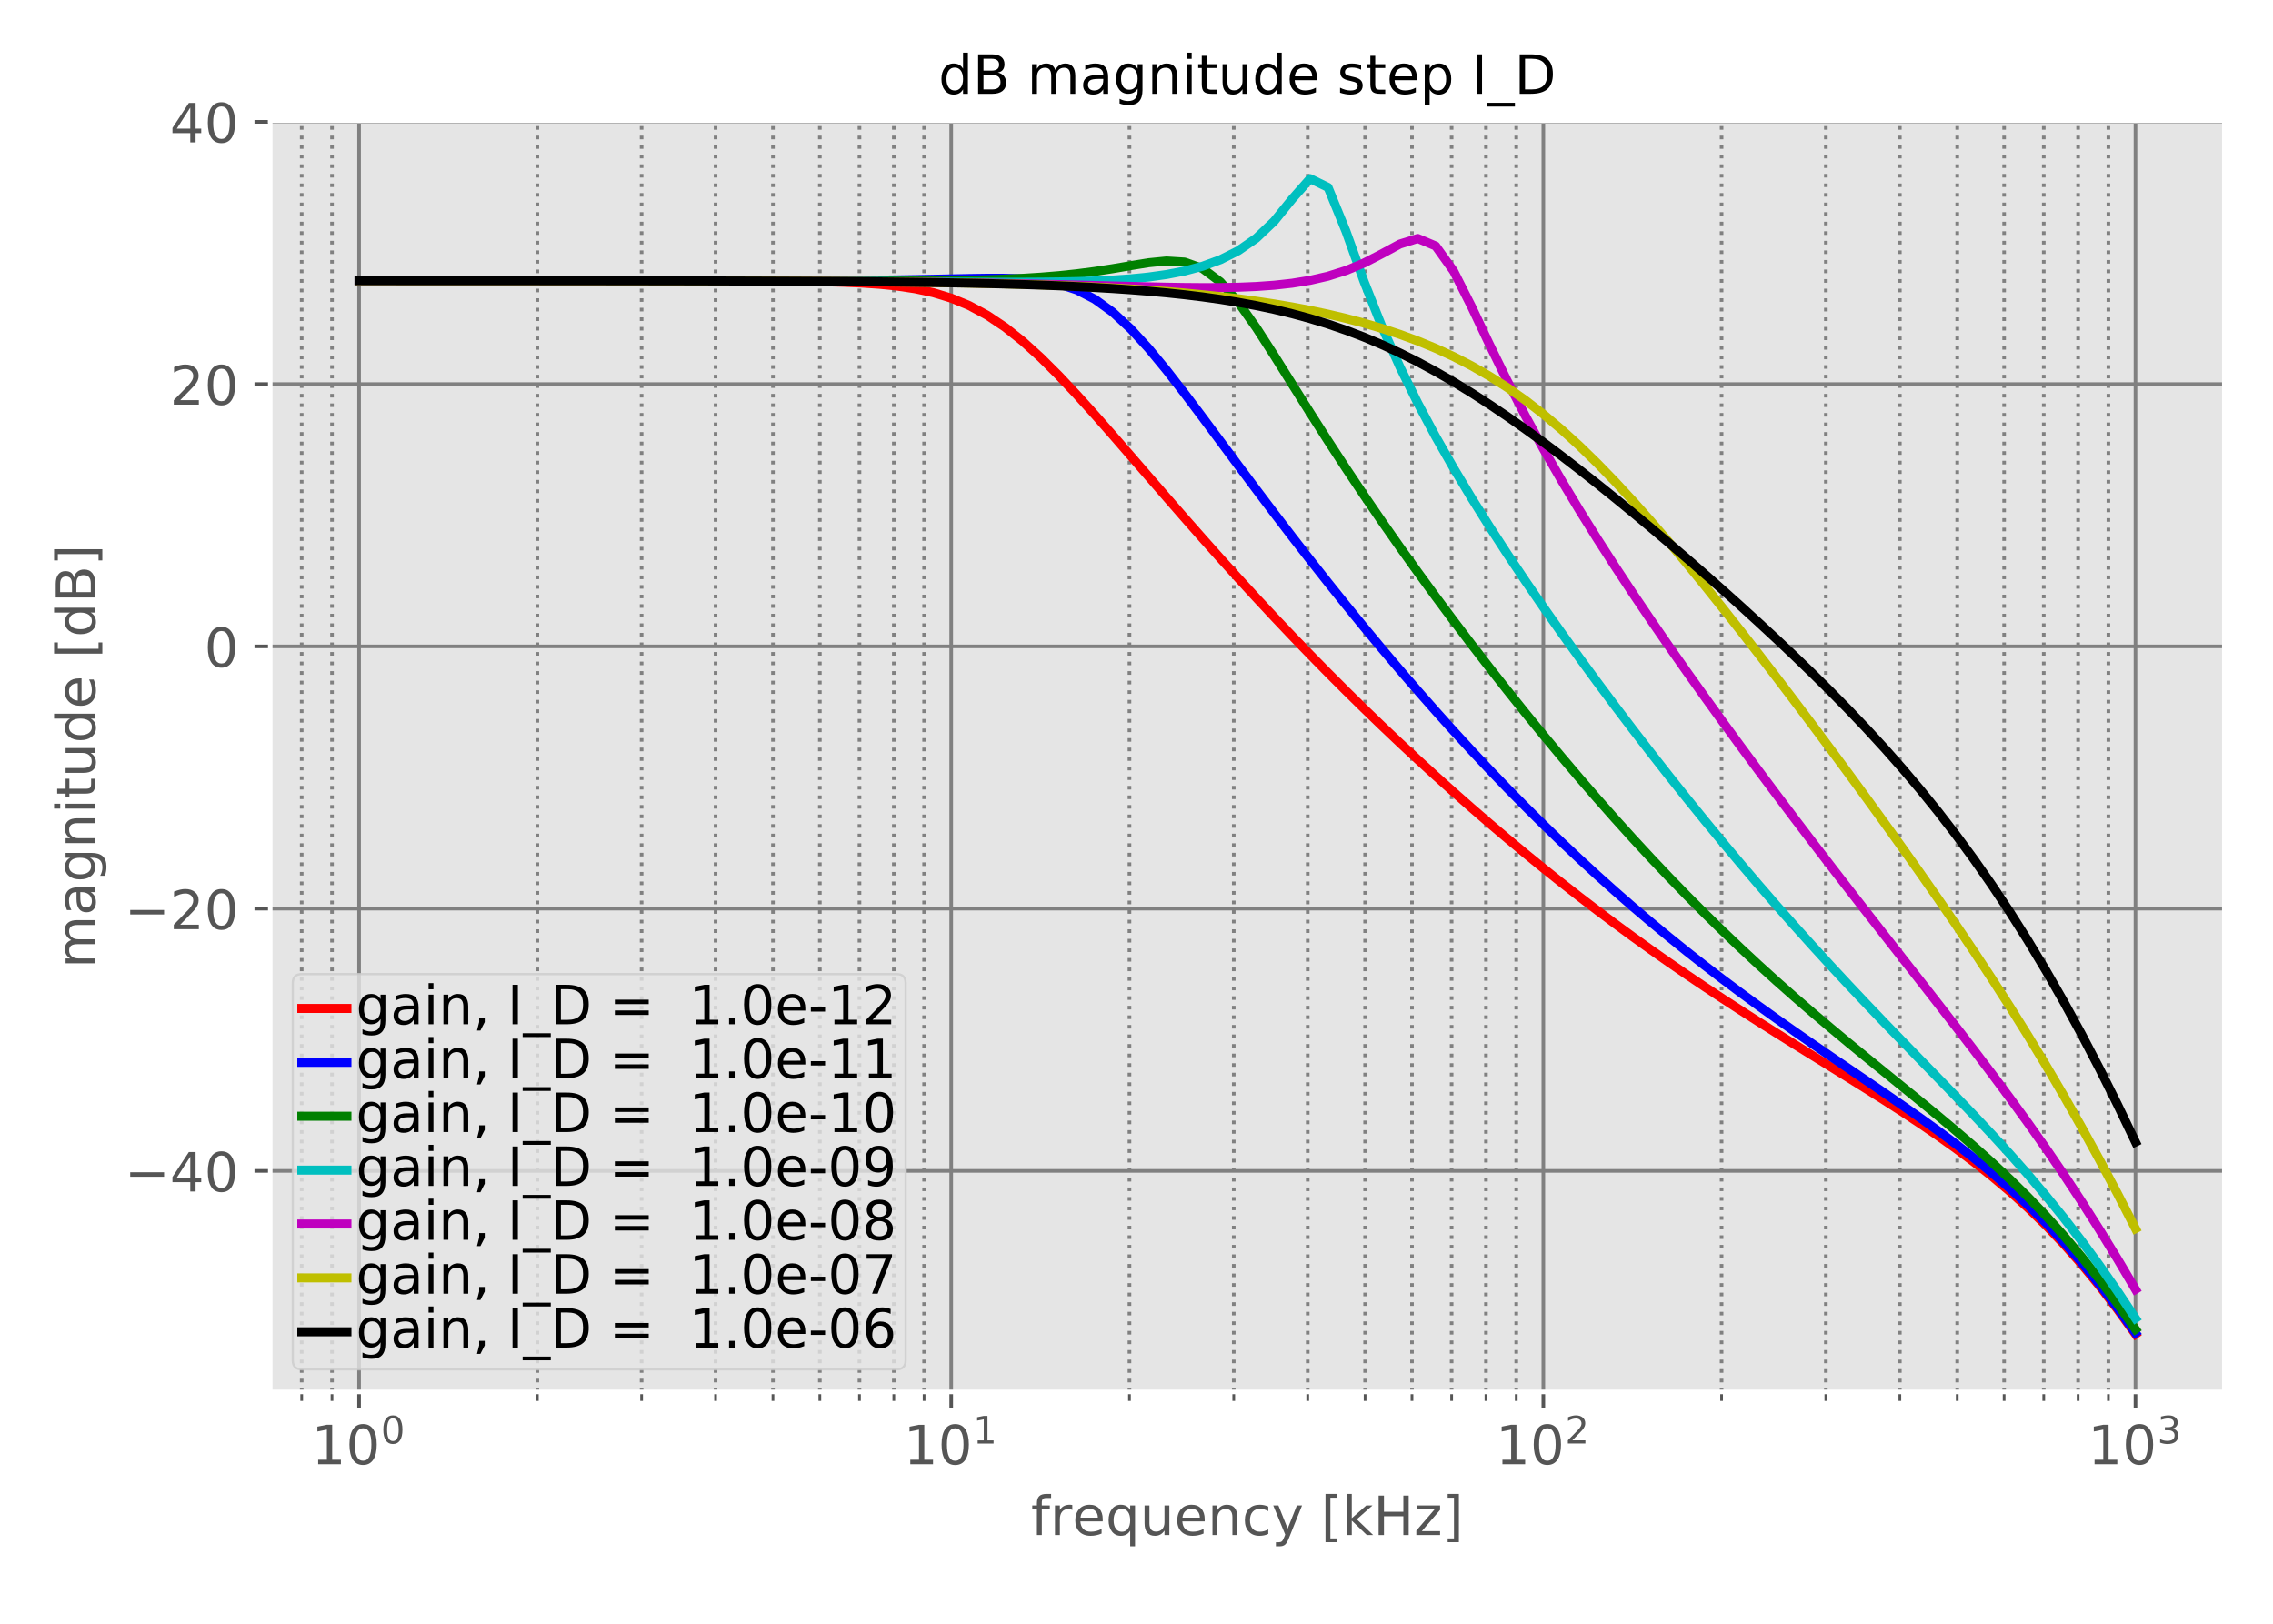 <?xml version="1.0" encoding="utf-8" standalone="no"?>
<!DOCTYPE svg PUBLIC "-//W3C//DTD SVG 1.1//EN"
  "http://www.w3.org/Graphics/SVG/1.1/DTD/svg11.dtd">
<!-- Created with matplotlib (https://matplotlib.org/) -->
<svg height="360pt" version="1.1" viewBox="0 0 504 360" width="504pt" xmlns="http://www.w3.org/2000/svg" xmlns:xlink="http://www.w3.org/1999/xlink">
 <defs>
  <style type="text/css">
*{stroke-linecap:butt;stroke-linejoin:round;}
  </style>
 </defs>
 <g id="figure_1">
  <g id="patch_1">
   <path d="M 0 360 
L 504 360 
L 504 0 
L 0 0 
z
" style="fill:#ffffff;"/>
  </g>
  <g id="axes_1">
   <g id="patch_2">
    <path d="M 59.925 308.6 
L 493.2 308.6 
L 493.2 26.8 
L 59.925 26.8 
z
" style="fill:#e5e5e5;"/>
   </g>
   <g id="matplotlib.axis_1">
    <g id="xtick_1">
     <g id="line2d_1">
      <path clip-path="url(#p387bbfd39e)" d="M 79.619 308.6 
L 79.619 26.8 
" style="fill:none;stroke:#808080;stroke-linecap:square;stroke-width:0.8;"/>
     </g>
     <g id="line2d_2">
      <defs>
       <path d="M 0 0 
L 0 3.5 
" id="ma2748d90e3" style="stroke:#555555;stroke-width:0.8;"/>
      </defs>
      <g>
       <use style="fill:#555555;stroke:#555555;stroke-width:0.8;" x="79.619" xlink:href="#ma2748d90e3" y="308.6"/>
      </g>
     </g>
     <g id="text_1">
      <!-- $\mathdefault{10^{0}}$ -->
      <defs>
       <path d="M 12.406 8.297 
L 28.516 8.297 
L 28.516 63.922 
L 10.984 60.406 
L 10.984 69.391 
L 28.422 72.906 
L 38.281 72.906 
L 38.281 8.297 
L 54.391 8.297 
L 54.391 0 
L 12.406 0 
z
" id="DejaVuSans-49"/>
       <path d="M 31.781 66.406 
Q 24.172 66.406 20.328 58.906 
Q 16.5 51.422 16.5 36.375 
Q 16.5 21.391 20.328 13.891 
Q 24.172 6.391 31.781 6.391 
Q 39.453 6.391 43.281 13.891 
Q 47.125 21.391 47.125 36.375 
Q 47.125 51.422 43.281 58.906 
Q 39.453 66.406 31.781 66.406 
z
M 31.781 74.219 
Q 44.047 74.219 50.516 64.516 
Q 56.984 54.828 56.984 36.375 
Q 56.984 17.969 50.516 8.266 
Q 44.047 -1.422 31.781 -1.422 
Q 19.531 -1.422 13.062 8.266 
Q 6.594 17.969 6.594 36.375 
Q 6.594 54.828 13.062 64.516 
Q 19.531 74.219 31.781 74.219 
z
" id="DejaVuSans-48"/>
      </defs>
      <g style="fill:#555555;" transform="translate(69.059 324.718)scale(0.12 -0.12)">
       <use transform="translate(0 0.766)" xlink:href="#DejaVuSans-49"/>
       <use transform="translate(63.623 0.766)" xlink:href="#DejaVuSans-48"/>
       <use transform="translate(128.203 39.047)scale(0.7)" xlink:href="#DejaVuSans-48"/>
      </g>
     </g>
    </g>
    <g id="xtick_2">
     <g id="line2d_3">
      <path clip-path="url(#p387bbfd39e)" d="M 210.915 308.6 
L 210.915 26.8 
" style="fill:none;stroke:#808080;stroke-linecap:square;stroke-width:0.8;"/>
     </g>
     <g id="line2d_4">
      <g>
       <use style="fill:#555555;stroke:#555555;stroke-width:0.8;" x="210.915" xlink:href="#ma2748d90e3" y="308.6"/>
      </g>
     </g>
     <g id="text_2">
      <!-- $\mathdefault{10^{1}}$ -->
      <g style="fill:#555555;" transform="translate(200.355 324.718)scale(0.12 -0.12)">
       <use transform="translate(0 0.684)" xlink:href="#DejaVuSans-49"/>
       <use transform="translate(63.623 0.684)" xlink:href="#DejaVuSans-48"/>
       <use transform="translate(128.203 38.966)scale(0.7)" xlink:href="#DejaVuSans-49"/>
      </g>
     </g>
    </g>
    <g id="xtick_3">
     <g id="line2d_5">
      <path clip-path="url(#p387bbfd39e)" d="M 342.21 308.6 
L 342.21 26.8 
" style="fill:none;stroke:#808080;stroke-linecap:square;stroke-width:0.8;"/>
     </g>
     <g id="line2d_6">
      <g>
       <use style="fill:#555555;stroke:#555555;stroke-width:0.8;" x="342.21" xlink:href="#ma2748d90e3" y="308.6"/>
      </g>
     </g>
     <g id="text_3">
      <!-- $\mathdefault{10^{2}}$ -->
      <defs>
       <path d="M 19.188 8.297 
L 53.609 8.297 
L 53.609 0 
L 7.328 0 
L 7.328 8.297 
Q 12.938 14.109 22.625 23.891 
Q 32.328 33.688 34.812 36.531 
Q 39.547 41.844 41.422 45.531 
Q 43.312 49.219 43.312 52.781 
Q 43.312 58.594 39.234 62.25 
Q 35.156 65.922 28.609 65.922 
Q 23.969 65.922 18.812 64.312 
Q 13.672 62.703 7.812 59.422 
L 7.812 69.391 
Q 13.766 71.781 18.938 73 
Q 24.125 74.219 28.422 74.219 
Q 39.75 74.219 46.484 68.547 
Q 53.219 62.891 53.219 53.422 
Q 53.219 48.922 51.531 44.891 
Q 49.859 40.875 45.406 35.406 
Q 44.188 33.984 37.641 27.219 
Q 31.109 20.453 19.188 8.297 
z
" id="DejaVuSans-50"/>
      </defs>
      <g style="fill:#555555;" transform="translate(331.65 324.718)scale(0.12 -0.12)">
       <use transform="translate(0 0.766)" xlink:href="#DejaVuSans-49"/>
       <use transform="translate(63.623 0.766)" xlink:href="#DejaVuSans-48"/>
       <use transform="translate(128.203 39.047)scale(0.7)" xlink:href="#DejaVuSans-50"/>
      </g>
     </g>
    </g>
    <g id="xtick_4">
     <g id="line2d_7">
      <path clip-path="url(#p387bbfd39e)" d="M 473.506 308.6 
L 473.506 26.8 
" style="fill:none;stroke:#808080;stroke-linecap:square;stroke-width:0.8;"/>
     </g>
     <g id="line2d_8">
      <g>
       <use style="fill:#555555;stroke:#555555;stroke-width:0.8;" x="473.506" xlink:href="#ma2748d90e3" y="308.6"/>
      </g>
     </g>
     <g id="text_4">
      <!-- $\mathdefault{10^{3}}$ -->
      <defs>
       <path d="M 40.578 39.312 
Q 47.656 37.797 51.625 33 
Q 55.609 28.219 55.609 21.188 
Q 55.609 10.406 48.188 4.484 
Q 40.766 -1.422 27.094 -1.422 
Q 22.516 -1.422 17.656 -0.516 
Q 12.797 0.391 7.625 2.203 
L 7.625 11.719 
Q 11.719 9.328 16.594 8.109 
Q 21.484 6.891 26.812 6.891 
Q 36.078 6.891 40.938 10.547 
Q 45.797 14.203 45.797 21.188 
Q 45.797 27.641 41.281 31.266 
Q 36.766 34.906 28.719 34.906 
L 20.219 34.906 
L 20.219 43.016 
L 29.109 43.016 
Q 36.375 43.016 40.234 45.922 
Q 44.094 48.828 44.094 54.297 
Q 44.094 59.906 40.109 62.906 
Q 36.141 65.922 28.719 65.922 
Q 24.656 65.922 20.016 65.031 
Q 15.375 64.156 9.812 62.312 
L 9.812 71.094 
Q 15.438 72.656 20.344 73.438 
Q 25.25 74.219 29.594 74.219 
Q 40.828 74.219 47.359 69.109 
Q 53.906 64.016 53.906 55.328 
Q 53.906 49.266 50.438 45.094 
Q 46.969 40.922 40.578 39.312 
z
" id="DejaVuSans-51"/>
      </defs>
      <g style="fill:#555555;" transform="translate(462.946 324.718)scale(0.12 -0.12)">
       <use transform="translate(0 0.766)" xlink:href="#DejaVuSans-49"/>
       <use transform="translate(63.623 0.766)" xlink:href="#DejaVuSans-48"/>
       <use transform="translate(128.203 39.047)scale(0.7)" xlink:href="#DejaVuSans-51"/>
      </g>
     </g>
    </g>
    <g id="xtick_5">
     <g id="line2d_9">
      <path clip-path="url(#p387bbfd39e)" d="M 66.895 308.6 
L 66.895 26.8 
" style="fill:none;stroke:#808080;stroke-dasharray:0.8,1.32;stroke-dashoffset:0;stroke-width:0.8;"/>
     </g>
     <g id="line2d_10">
      <defs>
       <path d="M 0 0 
L 0 2 
" id="mde97dcb5d6" style="stroke:#555555;stroke-width:0.6;"/>
      </defs>
      <g>
       <use style="fill:#555555;stroke:#555555;stroke-width:0.6;" x="66.895" xlink:href="#mde97dcb5d6" y="308.6"/>
      </g>
     </g>
    </g>
    <g id="xtick_6">
     <g id="line2d_11">
      <path clip-path="url(#p387bbfd39e)" d="M 73.612 308.6 
L 73.612 26.8 
" style="fill:none;stroke:#808080;stroke-dasharray:0.8,1.32;stroke-dashoffset:0;stroke-width:0.8;"/>
     </g>
     <g id="line2d_12">
      <g>
       <use style="fill:#555555;stroke:#555555;stroke-width:0.6;" x="73.612" xlink:href="#mde97dcb5d6" y="308.6"/>
      </g>
     </g>
    </g>
    <g id="xtick_7">
     <g id="line2d_13">
      <path clip-path="url(#p387bbfd39e)" d="M 119.143 308.6 
L 119.143 26.8 
" style="fill:none;stroke:#808080;stroke-dasharray:0.8,1.32;stroke-dashoffset:0;stroke-width:0.8;"/>
     </g>
     <g id="line2d_14">
      <g>
       <use style="fill:#555555;stroke:#555555;stroke-width:0.6;" x="119.143" xlink:href="#mde97dcb5d6" y="308.6"/>
      </g>
     </g>
    </g>
    <g id="xtick_8">
     <g id="line2d_15">
      <path clip-path="url(#p387bbfd39e)" d="M 142.263 308.6 
L 142.263 26.8 
" style="fill:none;stroke:#808080;stroke-dasharray:0.8,1.32;stroke-dashoffset:0;stroke-width:0.8;"/>
     </g>
     <g id="line2d_16">
      <g>
       <use style="fill:#555555;stroke:#555555;stroke-width:0.6;" x="142.263" xlink:href="#mde97dcb5d6" y="308.6"/>
      </g>
     </g>
    </g>
    <g id="xtick_9">
     <g id="line2d_17">
      <path clip-path="url(#p387bbfd39e)" d="M 158.667 308.6 
L 158.667 26.8 
" style="fill:none;stroke:#808080;stroke-dasharray:0.8,1.32;stroke-dashoffset:0;stroke-width:0.8;"/>
     </g>
     <g id="line2d_18">
      <g>
       <use style="fill:#555555;stroke:#555555;stroke-width:0.6;" x="158.667" xlink:href="#mde97dcb5d6" y="308.6"/>
      </g>
     </g>
    </g>
    <g id="xtick_10">
     <g id="line2d_19">
      <path clip-path="url(#p387bbfd39e)" d="M 171.391 308.6 
L 171.391 26.8 
" style="fill:none;stroke:#808080;stroke-dasharray:0.8,1.32;stroke-dashoffset:0;stroke-width:0.8;"/>
     </g>
     <g id="line2d_20">
      <g>
       <use style="fill:#555555;stroke:#555555;stroke-width:0.6;" x="171.391" xlink:href="#mde97dcb5d6" y="308.6"/>
      </g>
     </g>
    </g>
    <g id="xtick_11">
     <g id="line2d_21">
      <path clip-path="url(#p387bbfd39e)" d="M 181.787 308.6 
L 181.787 26.8 
" style="fill:none;stroke:#808080;stroke-dasharray:0.8,1.32;stroke-dashoffset:0;stroke-width:0.8;"/>
     </g>
     <g id="line2d_22">
      <g>
       <use style="fill:#555555;stroke:#555555;stroke-width:0.6;" x="181.787" xlink:href="#mde97dcb5d6" y="308.6"/>
      </g>
     </g>
    </g>
    <g id="xtick_12">
     <g id="line2d_23">
      <path clip-path="url(#p387bbfd39e)" d="M 190.577 308.6 
L 190.577 26.8 
" style="fill:none;stroke:#808080;stroke-dasharray:0.8,1.32;stroke-dashoffset:0;stroke-width:0.8;"/>
     </g>
     <g id="line2d_24">
      <g>
       <use style="fill:#555555;stroke:#555555;stroke-width:0.6;" x="190.577" xlink:href="#mde97dcb5d6" y="308.6"/>
      </g>
     </g>
    </g>
    <g id="xtick_13">
     <g id="line2d_25">
      <path clip-path="url(#p387bbfd39e)" d="M 198.191 308.6 
L 198.191 26.8 
" style="fill:none;stroke:#808080;stroke-dasharray:0.8,1.32;stroke-dashoffset:0;stroke-width:0.8;"/>
     </g>
     <g id="line2d_26">
      <g>
       <use style="fill:#555555;stroke:#555555;stroke-width:0.6;" x="198.191" xlink:href="#mde97dcb5d6" y="308.6"/>
      </g>
     </g>
    </g>
    <g id="xtick_14">
     <g id="line2d_27">
      <path clip-path="url(#p387bbfd39e)" d="M 204.907 308.6 
L 204.907 26.8 
" style="fill:none;stroke:#808080;stroke-dasharray:0.8,1.32;stroke-dashoffset:0;stroke-width:0.8;"/>
     </g>
     <g id="line2d_28">
      <g>
       <use style="fill:#555555;stroke:#555555;stroke-width:0.6;" x="204.907" xlink:href="#mde97dcb5d6" y="308.6"/>
      </g>
     </g>
    </g>
    <g id="xtick_15">
     <g id="line2d_29">
      <path clip-path="url(#p387bbfd39e)" d="M 250.439 308.6 
L 250.439 26.8 
" style="fill:none;stroke:#808080;stroke-dasharray:0.8,1.32;stroke-dashoffset:0;stroke-width:0.8;"/>
     </g>
     <g id="line2d_30">
      <g>
       <use style="fill:#555555;stroke:#555555;stroke-width:0.6;" x="250.439" xlink:href="#mde97dcb5d6" y="308.6"/>
      </g>
     </g>
    </g>
    <g id="xtick_16">
     <g id="line2d_31">
      <path clip-path="url(#p387bbfd39e)" d="M 273.559 308.6 
L 273.559 26.8 
" style="fill:none;stroke:#808080;stroke-dasharray:0.8,1.32;stroke-dashoffset:0;stroke-width:0.8;"/>
     </g>
     <g id="line2d_32">
      <g>
       <use style="fill:#555555;stroke:#555555;stroke-width:0.6;" x="273.559" xlink:href="#mde97dcb5d6" y="308.6"/>
      </g>
     </g>
    </g>
    <g id="xtick_17">
     <g id="line2d_33">
      <path clip-path="url(#p387bbfd39e)" d="M 289.963 308.6 
L 289.963 26.8 
" style="fill:none;stroke:#808080;stroke-dasharray:0.8,1.32;stroke-dashoffset:0;stroke-width:0.8;"/>
     </g>
     <g id="line2d_34">
      <g>
       <use style="fill:#555555;stroke:#555555;stroke-width:0.6;" x="289.963" xlink:href="#mde97dcb5d6" y="308.6"/>
      </g>
     </g>
    </g>
    <g id="xtick_18">
     <g id="line2d_35">
      <path clip-path="url(#p387bbfd39e)" d="M 302.686 308.6 
L 302.686 26.8 
" style="fill:none;stroke:#808080;stroke-dasharray:0.8,1.32;stroke-dashoffset:0;stroke-width:0.8;"/>
     </g>
     <g id="line2d_36">
      <g>
       <use style="fill:#555555;stroke:#555555;stroke-width:0.6;" x="302.686" xlink:href="#mde97dcb5d6" y="308.6"/>
      </g>
     </g>
    </g>
    <g id="xtick_19">
     <g id="line2d_37">
      <path clip-path="url(#p387bbfd39e)" d="M 313.082 308.6 
L 313.082 26.8 
" style="fill:none;stroke:#808080;stroke-dasharray:0.8,1.32;stroke-dashoffset:0;stroke-width:0.8;"/>
     </g>
     <g id="line2d_38">
      <g>
       <use style="fill:#555555;stroke:#555555;stroke-width:0.6;" x="313.082" xlink:href="#mde97dcb5d6" y="308.6"/>
      </g>
     </g>
    </g>
    <g id="xtick_20">
     <g id="line2d_39">
      <path clip-path="url(#p387bbfd39e)" d="M 321.872 308.6 
L 321.872 26.8 
" style="fill:none;stroke:#808080;stroke-dasharray:0.8,1.32;stroke-dashoffset:0;stroke-width:0.8;"/>
     </g>
     <g id="line2d_40">
      <g>
       <use style="fill:#555555;stroke:#555555;stroke-width:0.6;" x="321.872" xlink:href="#mde97dcb5d6" y="308.6"/>
      </g>
     </g>
    </g>
    <g id="xtick_21">
     <g id="line2d_41">
      <path clip-path="url(#p387bbfd39e)" d="M 329.486 308.6 
L 329.486 26.8 
" style="fill:none;stroke:#808080;stroke-dasharray:0.8,1.32;stroke-dashoffset:0;stroke-width:0.8;"/>
     </g>
     <g id="line2d_42">
      <g>
       <use style="fill:#555555;stroke:#555555;stroke-width:0.6;" x="329.486" xlink:href="#mde97dcb5d6" y="308.6"/>
      </g>
     </g>
    </g>
    <g id="xtick_22">
     <g id="line2d_43">
      <path clip-path="url(#p387bbfd39e)" d="M 336.202 308.6 
L 336.202 26.8 
" style="fill:none;stroke:#808080;stroke-dasharray:0.8,1.32;stroke-dashoffset:0;stroke-width:0.8;"/>
     </g>
     <g id="line2d_44">
      <g>
       <use style="fill:#555555;stroke:#555555;stroke-width:0.6;" x="336.202" xlink:href="#mde97dcb5d6" y="308.6"/>
      </g>
     </g>
    </g>
    <g id="xtick_23">
     <g id="line2d_45">
      <path clip-path="url(#p387bbfd39e)" d="M 381.734 308.6 
L 381.734 26.8 
" style="fill:none;stroke:#808080;stroke-dasharray:0.8,1.32;stroke-dashoffset:0;stroke-width:0.8;"/>
     </g>
     <g id="line2d_46">
      <g>
       <use style="fill:#555555;stroke:#555555;stroke-width:0.6;" x="381.734" xlink:href="#mde97dcb5d6" y="308.6"/>
      </g>
     </g>
    </g>
    <g id="xtick_24">
     <g id="line2d_47">
      <path clip-path="url(#p387bbfd39e)" d="M 404.854 308.6 
L 404.854 26.8 
" style="fill:none;stroke:#808080;stroke-dasharray:0.8,1.32;stroke-dashoffset:0;stroke-width:0.8;"/>
     </g>
     <g id="line2d_48">
      <g>
       <use style="fill:#555555;stroke:#555555;stroke-width:0.6;" x="404.854" xlink:href="#mde97dcb5d6" y="308.6"/>
      </g>
     </g>
    </g>
    <g id="xtick_25">
     <g id="line2d_49">
      <path clip-path="url(#p387bbfd39e)" d="M 421.258 308.6 
L 421.258 26.8 
" style="fill:none;stroke:#808080;stroke-dasharray:0.8,1.32;stroke-dashoffset:0;stroke-width:0.8;"/>
     </g>
     <g id="line2d_50">
      <g>
       <use style="fill:#555555;stroke:#555555;stroke-width:0.6;" x="421.258" xlink:href="#mde97dcb5d6" y="308.6"/>
      </g>
     </g>
    </g>
    <g id="xtick_26">
     <g id="line2d_51">
      <path clip-path="url(#p387bbfd39e)" d="M 433.982 308.6 
L 433.982 26.8 
" style="fill:none;stroke:#808080;stroke-dasharray:0.8,1.32;stroke-dashoffset:0;stroke-width:0.8;"/>
     </g>
     <g id="line2d_52">
      <g>
       <use style="fill:#555555;stroke:#555555;stroke-width:0.6;" x="433.982" xlink:href="#mde97dcb5d6" y="308.6"/>
      </g>
     </g>
    </g>
    <g id="xtick_27">
     <g id="line2d_53">
      <path clip-path="url(#p387bbfd39e)" d="M 444.378 308.6 
L 444.378 26.8 
" style="fill:none;stroke:#808080;stroke-dasharray:0.8,1.32;stroke-dashoffset:0;stroke-width:0.8;"/>
     </g>
     <g id="line2d_54">
      <g>
       <use style="fill:#555555;stroke:#555555;stroke-width:0.6;" x="444.378" xlink:href="#mde97dcb5d6" y="308.6"/>
      </g>
     </g>
    </g>
    <g id="xtick_28">
     <g id="line2d_55">
      <path clip-path="url(#p387bbfd39e)" d="M 453.168 308.6 
L 453.168 26.8 
" style="fill:none;stroke:#808080;stroke-dasharray:0.8,1.32;stroke-dashoffset:0;stroke-width:0.8;"/>
     </g>
     <g id="line2d_56">
      <g>
       <use style="fill:#555555;stroke:#555555;stroke-width:0.6;" x="453.168" xlink:href="#mde97dcb5d6" y="308.6"/>
      </g>
     </g>
    </g>
    <g id="xtick_29">
     <g id="line2d_57">
      <path clip-path="url(#p387bbfd39e)" d="M 460.782 308.6 
L 460.782 26.8 
" style="fill:none;stroke:#808080;stroke-dasharray:0.8,1.32;stroke-dashoffset:0;stroke-width:0.8;"/>
     </g>
     <g id="line2d_58">
      <g>
       <use style="fill:#555555;stroke:#555555;stroke-width:0.6;" x="460.782" xlink:href="#mde97dcb5d6" y="308.6"/>
      </g>
     </g>
    </g>
    <g id="xtick_30">
     <g id="line2d_59">
      <path clip-path="url(#p387bbfd39e)" d="M 467.498 308.6 
L 467.498 26.8 
" style="fill:none;stroke:#808080;stroke-dasharray:0.8,1.32;stroke-dashoffset:0;stroke-width:0.8;"/>
     </g>
     <g id="line2d_60">
      <g>
       <use style="fill:#555555;stroke:#555555;stroke-width:0.6;" x="467.498" xlink:href="#mde97dcb5d6" y="308.6"/>
      </g>
     </g>
    </g>
    <g id="text_5">
     <!-- frequency [kHz] -->
     <defs>
      <path d="M 37.109 75.984 
L 37.109 68.5 
L 28.516 68.5 
Q 23.688 68.5 21.797 66.547 
Q 19.922 64.594 19.922 59.516 
L 19.922 54.688 
L 34.719 54.688 
L 34.719 47.703 
L 19.922 47.703 
L 19.922 0 
L 10.891 0 
L 10.891 47.703 
L 2.297 47.703 
L 2.297 54.688 
L 10.891 54.688 
L 10.891 58.5 
Q 10.891 67.625 15.141 71.797 
Q 19.391 75.984 28.609 75.984 
z
" id="DejaVuSans-102"/>
      <path d="M 41.109 46.297 
Q 39.594 47.172 37.812 47.578 
Q 36.031 48 33.891 48 
Q 26.266 48 22.188 43.047 
Q 18.109 38.094 18.109 28.812 
L 18.109 0 
L 9.078 0 
L 9.078 54.688 
L 18.109 54.688 
L 18.109 46.188 
Q 20.953 51.172 25.484 53.578 
Q 30.031 56 36.531 56 
Q 37.453 56 38.578 55.875 
Q 39.703 55.766 41.062 55.516 
z
" id="DejaVuSans-114"/>
      <path d="M 56.203 29.594 
L 56.203 25.203 
L 14.891 25.203 
Q 15.484 15.922 20.484 11.062 
Q 25.484 6.203 34.422 6.203 
Q 39.594 6.203 44.453 7.469 
Q 49.312 8.734 54.109 11.281 
L 54.109 2.781 
Q 49.266 0.734 44.188 -0.344 
Q 39.109 -1.422 33.891 -1.422 
Q 20.797 -1.422 13.156 6.188 
Q 5.516 13.812 5.516 26.812 
Q 5.516 40.234 12.766 48.109 
Q 20.016 56 32.328 56 
Q 43.359 56 49.781 48.891 
Q 56.203 41.797 56.203 29.594 
z
M 47.219 32.234 
Q 47.125 39.594 43.094 43.984 
Q 39.062 48.391 32.422 48.391 
Q 24.906 48.391 20.391 44.141 
Q 15.875 39.891 15.188 32.172 
z
" id="DejaVuSans-101"/>
      <path d="M 14.797 27.297 
Q 14.797 17.391 18.875 11.75 
Q 22.953 6.109 30.078 6.109 
Q 37.203 6.109 41.297 11.75 
Q 45.406 17.391 45.406 27.297 
Q 45.406 37.203 41.297 42.844 
Q 37.203 48.484 30.078 48.484 
Q 22.953 48.484 18.875 42.844 
Q 14.797 37.203 14.797 27.297 
z
M 45.406 8.203 
Q 42.578 3.328 38.25 0.953 
Q 33.938 -1.422 27.875 -1.422 
Q 17.969 -1.422 11.734 6.484 
Q 5.516 14.406 5.516 27.297 
Q 5.516 40.188 11.734 48.094 
Q 17.969 56 27.875 56 
Q 33.938 56 38.25 53.625 
Q 42.578 51.266 45.406 46.391 
L 45.406 54.688 
L 54.391 54.688 
L 54.391 -20.797 
L 45.406 -20.797 
z
" id="DejaVuSans-113"/>
      <path d="M 8.5 21.578 
L 8.5 54.688 
L 17.484 54.688 
L 17.484 21.922 
Q 17.484 14.156 20.5 10.266 
Q 23.531 6.391 29.594 6.391 
Q 36.859 6.391 41.078 11.031 
Q 45.312 15.672 45.312 23.688 
L 45.312 54.688 
L 54.297 54.688 
L 54.297 0 
L 45.312 0 
L 45.312 8.406 
Q 42.047 3.422 37.719 1 
Q 33.406 -1.422 27.688 -1.422 
Q 18.266 -1.422 13.375 4.438 
Q 8.5 10.297 8.5 21.578 
z
M 31.109 56 
z
" id="DejaVuSans-117"/>
      <path d="M 54.891 33.016 
L 54.891 0 
L 45.906 0 
L 45.906 32.719 
Q 45.906 40.484 42.875 44.328 
Q 39.844 48.188 33.797 48.188 
Q 26.516 48.188 22.312 43.547 
Q 18.109 38.922 18.109 30.906 
L 18.109 0 
L 9.078 0 
L 9.078 54.688 
L 18.109 54.688 
L 18.109 46.188 
Q 21.344 51.125 25.703 53.562 
Q 30.078 56 35.797 56 
Q 45.219 56 50.047 50.172 
Q 54.891 44.344 54.891 33.016 
z
" id="DejaVuSans-110"/>
      <path d="M 48.781 52.594 
L 48.781 44.188 
Q 44.969 46.297 41.141 47.344 
Q 37.312 48.391 33.406 48.391 
Q 24.656 48.391 19.812 42.844 
Q 14.984 37.312 14.984 27.297 
Q 14.984 17.281 19.812 11.734 
Q 24.656 6.203 33.406 6.203 
Q 37.312 6.203 41.141 7.25 
Q 44.969 8.297 48.781 10.406 
L 48.781 2.094 
Q 45.016 0.344 40.984 -0.531 
Q 36.969 -1.422 32.422 -1.422 
Q 20.062 -1.422 12.781 6.344 
Q 5.516 14.109 5.516 27.297 
Q 5.516 40.672 12.859 48.328 
Q 20.219 56 33.016 56 
Q 37.156 56 41.109 55.141 
Q 45.062 54.297 48.781 52.594 
z
" id="DejaVuSans-99"/>
      <path d="M 32.172 -5.078 
Q 28.375 -14.844 24.75 -17.812 
Q 21.141 -20.797 15.094 -20.797 
L 7.906 -20.797 
L 7.906 -13.281 
L 13.188 -13.281 
Q 16.891 -13.281 18.938 -11.516 
Q 21 -9.766 23.484 -3.219 
L 25.094 0.875 
L 2.984 54.688 
L 12.5 54.688 
L 29.594 11.922 
L 46.688 54.688 
L 56.203 54.688 
z
" id="DejaVuSans-121"/>
      <path id="DejaVuSans-32"/>
      <path d="M 8.594 75.984 
L 29.297 75.984 
L 29.297 69 
L 17.578 69 
L 17.578 -6.203 
L 29.297 -6.203 
L 29.297 -13.188 
L 8.594 -13.188 
z
" id="DejaVuSans-91"/>
      <path d="M 9.078 75.984 
L 18.109 75.984 
L 18.109 31.109 
L 44.922 54.688 
L 56.391 54.688 
L 27.391 29.109 
L 57.625 0 
L 45.906 0 
L 18.109 26.703 
L 18.109 0 
L 9.078 0 
z
" id="DejaVuSans-107"/>
      <path d="M 9.812 72.906 
L 19.672 72.906 
L 19.672 43.016 
L 55.516 43.016 
L 55.516 72.906 
L 65.375 72.906 
L 65.375 0 
L 55.516 0 
L 55.516 34.719 
L 19.672 34.719 
L 19.672 0 
L 9.812 0 
z
" id="DejaVuSans-72"/>
      <path d="M 5.516 54.688 
L 48.188 54.688 
L 48.188 46.484 
L 14.406 7.172 
L 48.188 7.172 
L 48.188 0 
L 4.297 0 
L 4.297 8.203 
L 38.094 47.516 
L 5.516 47.516 
z
" id="DejaVuSans-122"/>
      <path d="M 30.422 75.984 
L 30.422 -13.188 
L 9.719 -13.188 
L 9.719 -6.203 
L 21.391 -6.203 
L 21.391 69 
L 9.719 69 
L 9.719 75.984 
z
" id="DejaVuSans-93"/>
     </defs>
     <g style="fill:#555555;" transform="translate(228.613 340.332)scale(0.12 -0.12)">
      <use xlink:href="#DejaVuSans-102"/>
      <use x="35.205" xlink:href="#DejaVuSans-114"/>
      <use x="76.287" xlink:href="#DejaVuSans-101"/>
      <use x="137.811" xlink:href="#DejaVuSans-113"/>
      <use x="201.287" xlink:href="#DejaVuSans-117"/>
      <use x="264.666" xlink:href="#DejaVuSans-101"/>
      <use x="326.189" xlink:href="#DejaVuSans-110"/>
      <use x="389.568" xlink:href="#DejaVuSans-99"/>
      <use x="444.549" xlink:href="#DejaVuSans-121"/>
      <use x="503.729" xlink:href="#DejaVuSans-32"/>
      <use x="535.516" xlink:href="#DejaVuSans-91"/>
      <use x="574.529" xlink:href="#DejaVuSans-107"/>
      <use x="632.439" xlink:href="#DejaVuSans-72"/>
      <use x="707.635" xlink:href="#DejaVuSans-122"/>
      <use x="760.125" xlink:href="#DejaVuSans-93"/>
     </g>
    </g>
   </g>
   <g id="matplotlib.axis_2">
    <g id="ytick_1">
     <g id="line2d_61">
      <path clip-path="url(#p387bbfd39e)" d="M 59.925 259.597 
L 493.2 259.597 
" style="fill:none;stroke:#808080;stroke-linecap:square;stroke-width:0.8;"/>
     </g>
     <g id="line2d_62">
      <defs>
       <path d="M 0 0 
L -3.5 0 
" id="mf22c8d0ef1" style="stroke:#555555;stroke-width:0.8;"/>
      </defs>
      <g>
       <use style="fill:#555555;stroke:#555555;stroke-width:0.8;" x="59.925" xlink:href="#mf22c8d0ef1" y="259.597"/>
      </g>
     </g>
     <g id="text_6">
      <!-- −40 -->
      <defs>
       <path d="M 10.594 35.5 
L 73.188 35.5 
L 73.188 27.203 
L 10.594 27.203 
z
" id="DejaVuSans-8722"/>
       <path d="M 37.797 64.312 
L 12.891 25.391 
L 37.797 25.391 
z
M 35.203 72.906 
L 47.609 72.906 
L 47.609 25.391 
L 58.016 25.391 
L 58.016 17.188 
L 47.609 17.188 
L 47.609 0 
L 37.797 0 
L 37.797 17.188 
L 4.891 17.188 
L 4.891 26.703 
z
" id="DejaVuSans-52"/>
      </defs>
      <g style="fill:#555555;" transform="translate(27.599 264.157)scale(0.12 -0.12)">
       <use xlink:href="#DejaVuSans-8722"/>
       <use x="83.789" xlink:href="#DejaVuSans-52"/>
       <use x="147.412" xlink:href="#DejaVuSans-48"/>
      </g>
     </g>
    </g>
    <g id="ytick_2">
     <g id="line2d_63">
      <path clip-path="url(#p387bbfd39e)" d="M 59.925 201.451 
L 493.2 201.451 
" style="fill:none;stroke:#808080;stroke-linecap:square;stroke-width:0.8;"/>
     </g>
     <g id="line2d_64">
      <g>
       <use style="fill:#555555;stroke:#555555;stroke-width:0.8;" x="59.925" xlink:href="#mf22c8d0ef1" y="201.451"/>
      </g>
     </g>
     <g id="text_7">
      <!-- −20 -->
      <g style="fill:#555555;" transform="translate(27.599 206.01)scale(0.12 -0.12)">
       <use xlink:href="#DejaVuSans-8722"/>
       <use x="83.789" xlink:href="#DejaVuSans-50"/>
       <use x="147.412" xlink:href="#DejaVuSans-48"/>
      </g>
     </g>
    </g>
    <g id="ytick_3">
     <g id="line2d_65">
      <path clip-path="url(#p387bbfd39e)" d="M 59.925 143.305 
L 493.2 143.305 
" style="fill:none;stroke:#808080;stroke-linecap:square;stroke-width:0.8;"/>
     </g>
     <g id="line2d_66">
      <g>
       <use style="fill:#555555;stroke:#555555;stroke-width:0.8;" x="59.925" xlink:href="#mf22c8d0ef1" y="143.305"/>
      </g>
     </g>
     <g id="text_8">
      <!-- 0 -->
      <g style="fill:#555555;" transform="translate(45.29 147.864)scale(0.12 -0.12)">
       <use xlink:href="#DejaVuSans-48"/>
      </g>
     </g>
    </g>
    <g id="ytick_4">
     <g id="line2d_67">
      <path clip-path="url(#p387bbfd39e)" d="M 59.925 85.159 
L 493.2 85.159 
" style="fill:none;stroke:#808080;stroke-linecap:square;stroke-width:0.8;"/>
     </g>
     <g id="line2d_68">
      <g>
       <use style="fill:#555555;stroke:#555555;stroke-width:0.8;" x="59.925" xlink:href="#mf22c8d0ef1" y="85.159"/>
      </g>
     </g>
     <g id="text_9">
      <!-- 20 -->
      <g style="fill:#555555;" transform="translate(37.655 89.718)scale(0.12 -0.12)">
       <use xlink:href="#DejaVuSans-50"/>
       <use x="63.623" xlink:href="#DejaVuSans-48"/>
      </g>
     </g>
    </g>
    <g id="ytick_5">
     <g id="line2d_69">
      <path clip-path="url(#p387bbfd39e)" d="M 59.925 27.012 
L 493.2 27.012 
" style="fill:none;stroke:#808080;stroke-linecap:square;stroke-width:0.8;"/>
     </g>
     <g id="line2d_70">
      <g>
       <use style="fill:#555555;stroke:#555555;stroke-width:0.8;" x="59.925" xlink:href="#mf22c8d0ef1" y="27.012"/>
      </g>
     </g>
     <g id="text_10">
      <!-- 40 -->
      <g style="fill:#555555;" transform="translate(37.655 31.571)scale(0.12 -0.12)">
       <use xlink:href="#DejaVuSans-52"/>
       <use x="63.623" xlink:href="#DejaVuSans-48"/>
      </g>
     </g>
    </g>
    <g id="text_11">
     <!-- magnitude [dB] -->
     <defs>
      <path d="M 52 44.188 
Q 55.375 50.25 60.062 53.125 
Q 64.75 56 71.094 56 
Q 79.641 56 84.281 50.016 
Q 88.922 44.047 88.922 33.016 
L 88.922 0 
L 79.891 0 
L 79.891 32.719 
Q 79.891 40.578 77.094 44.375 
Q 74.312 48.188 68.609 48.188 
Q 61.625 48.188 57.562 43.547 
Q 53.516 38.922 53.516 30.906 
L 53.516 0 
L 44.484 0 
L 44.484 32.719 
Q 44.484 40.625 41.703 44.406 
Q 38.922 48.188 33.109 48.188 
Q 26.219 48.188 22.156 43.531 
Q 18.109 38.875 18.109 30.906 
L 18.109 0 
L 9.078 0 
L 9.078 54.688 
L 18.109 54.688 
L 18.109 46.188 
Q 21.188 51.219 25.484 53.609 
Q 29.781 56 35.688 56 
Q 41.656 56 45.828 52.969 
Q 50 49.953 52 44.188 
z
" id="DejaVuSans-109"/>
      <path d="M 34.281 27.484 
Q 23.391 27.484 19.188 25 
Q 14.984 22.516 14.984 16.5 
Q 14.984 11.719 18.141 8.906 
Q 21.297 6.109 26.703 6.109 
Q 34.188 6.109 38.703 11.406 
Q 43.219 16.703 43.219 25.484 
L 43.219 27.484 
z
M 52.203 31.203 
L 52.203 0 
L 43.219 0 
L 43.219 8.297 
Q 40.141 3.328 35.547 0.953 
Q 30.953 -1.422 24.312 -1.422 
Q 15.922 -1.422 10.953 3.297 
Q 6 8.016 6 15.922 
Q 6 25.141 12.172 29.828 
Q 18.359 34.516 30.609 34.516 
L 43.219 34.516 
L 43.219 35.406 
Q 43.219 41.609 39.141 45 
Q 35.062 48.391 27.688 48.391 
Q 23 48.391 18.547 47.266 
Q 14.109 46.141 10.016 43.891 
L 10.016 52.203 
Q 14.938 54.109 19.578 55.047 
Q 24.219 56 28.609 56 
Q 40.484 56 46.344 49.844 
Q 52.203 43.703 52.203 31.203 
z
" id="DejaVuSans-97"/>
      <path d="M 45.406 27.984 
Q 45.406 37.75 41.375 43.109 
Q 37.359 48.484 30.078 48.484 
Q 22.859 48.484 18.828 43.109 
Q 14.797 37.75 14.797 27.984 
Q 14.797 18.266 18.828 12.891 
Q 22.859 7.516 30.078 7.516 
Q 37.359 7.516 41.375 12.891 
Q 45.406 18.266 45.406 27.984 
z
M 54.391 6.781 
Q 54.391 -7.172 48.188 -13.984 
Q 42 -20.797 29.203 -20.797 
Q 24.469 -20.797 20.266 -20.094 
Q 16.062 -19.391 12.109 -17.922 
L 12.109 -9.188 
Q 16.062 -11.328 19.922 -12.344 
Q 23.781 -13.375 27.781 -13.375 
Q 36.625 -13.375 41.016 -8.766 
Q 45.406 -4.156 45.406 5.172 
L 45.406 9.625 
Q 42.625 4.781 38.281 2.391 
Q 33.938 0 27.875 0 
Q 17.828 0 11.672 7.656 
Q 5.516 15.328 5.516 27.984 
Q 5.516 40.672 11.672 48.328 
Q 17.828 56 27.875 56 
Q 33.938 56 38.281 53.609 
Q 42.625 51.219 45.406 46.391 
L 45.406 54.688 
L 54.391 54.688 
z
" id="DejaVuSans-103"/>
      <path d="M 9.422 54.688 
L 18.406 54.688 
L 18.406 0 
L 9.422 0 
z
M 9.422 75.984 
L 18.406 75.984 
L 18.406 64.594 
L 9.422 64.594 
z
" id="DejaVuSans-105"/>
      <path d="M 18.312 70.219 
L 18.312 54.688 
L 36.812 54.688 
L 36.812 47.703 
L 18.312 47.703 
L 18.312 18.016 
Q 18.312 11.328 20.141 9.422 
Q 21.969 7.516 27.594 7.516 
L 36.812 7.516 
L 36.812 0 
L 27.594 0 
Q 17.188 0 13.234 3.875 
Q 9.281 7.766 9.281 18.016 
L 9.281 47.703 
L 2.688 47.703 
L 2.688 54.688 
L 9.281 54.688 
L 9.281 70.219 
z
" id="DejaVuSans-116"/>
      <path d="M 45.406 46.391 
L 45.406 75.984 
L 54.391 75.984 
L 54.391 0 
L 45.406 0 
L 45.406 8.203 
Q 42.578 3.328 38.25 0.953 
Q 33.938 -1.422 27.875 -1.422 
Q 17.969 -1.422 11.734 6.484 
Q 5.516 14.406 5.516 27.297 
Q 5.516 40.188 11.734 48.094 
Q 17.969 56 27.875 56 
Q 33.938 56 38.25 53.625 
Q 42.578 51.266 45.406 46.391 
z
M 14.797 27.297 
Q 14.797 17.391 18.875 11.75 
Q 22.953 6.109 30.078 6.109 
Q 37.203 6.109 41.297 11.75 
Q 45.406 17.391 45.406 27.297 
Q 45.406 37.203 41.297 42.844 
Q 37.203 48.484 30.078 48.484 
Q 22.953 48.484 18.875 42.844 
Q 14.797 37.203 14.797 27.297 
z
" id="DejaVuSans-100"/>
      <path d="M 19.672 34.812 
L 19.672 8.109 
L 35.5 8.109 
Q 43.453 8.109 47.281 11.406 
Q 51.125 14.703 51.125 21.484 
Q 51.125 28.328 47.281 31.562 
Q 43.453 34.812 35.5 34.812 
z
M 19.672 64.797 
L 19.672 42.828 
L 34.281 42.828 
Q 41.5 42.828 45.031 45.531 
Q 48.578 48.25 48.578 53.812 
Q 48.578 59.328 45.031 62.062 
Q 41.5 64.797 34.281 64.797 
z
M 9.812 72.906 
L 35.016 72.906 
Q 46.297 72.906 52.391 68.219 
Q 58.5 63.531 58.5 54.891 
Q 58.5 48.188 55.375 44.234 
Q 52.25 40.281 46.188 39.312 
Q 53.469 37.75 57.5 32.781 
Q 61.531 27.828 61.531 20.406 
Q 61.531 10.641 54.891 5.312 
Q 48.25 0 35.984 0 
L 9.812 0 
z
" id="DejaVuSans-66"/>
     </defs>
     <g style="fill:#555555;" transform="translate(21.104 214.67)rotate(-90)scale(0.12 -0.12)">
      <use xlink:href="#DejaVuSans-109"/>
      <use x="97.412" xlink:href="#DejaVuSans-97"/>
      <use x="158.691" xlink:href="#DejaVuSans-103"/>
      <use x="222.168" xlink:href="#DejaVuSans-110"/>
      <use x="285.547" xlink:href="#DejaVuSans-105"/>
      <use x="313.33" xlink:href="#DejaVuSans-116"/>
      <use x="352.539" xlink:href="#DejaVuSans-117"/>
      <use x="415.918" xlink:href="#DejaVuSans-100"/>
      <use x="479.395" xlink:href="#DejaVuSans-101"/>
      <use x="540.918" xlink:href="#DejaVuSans-32"/>
      <use x="572.705" xlink:href="#DejaVuSans-91"/>
      <use x="611.719" xlink:href="#DejaVuSans-100"/>
      <use x="675.195" xlink:href="#DejaVuSans-66"/>
      <use x="743.799" xlink:href="#DejaVuSans-93"/>
     </g>
    </g>
   </g>
   <g id="line2d_71">
    <path clip-path="url(#p387bbfd39e)" d="M 79.619 62.212 
L 83.598 62.213 
L 87.577 62.213 
L 91.555 62.214 
L 95.534 62.215 
L 99.513 62.215 
L 103.491 62.216 
L 107.47 62.217 
L 111.449 62.219 
L 115.427 62.22 
L 119.406 62.221 
L 123.384 62.223 
L 127.363 62.225 
L 131.342 62.227 
L 135.32 62.23 
L 139.299 62.232 
L 143.278 62.235 
L 147.256 62.239 
L 151.235 62.244 
L 155.214 62.25 
L 159.192 62.257 
L 163.171 62.268 
L 167.15 62.282 
L 171.128 62.304 
L 175.107 62.337 
L 179.086 62.386 
L 183.064 62.462 
L 187.043 62.578 
L 191.022 62.755 
L 195 63.023 
L 198.979 63.427 
L 202.957 64.022 
L 206.936 64.884 
L 210.915 66.094 
L 214.893 67.737 
L 218.872 69.875 
L 222.851 72.536 
L 226.829 75.702 
L 230.808 79.312 
L 234.787 83.28 
L 238.765 87.514 
L 242.744 91.93 
L 246.723 96.458 
L 250.701 101.045 
L 254.68 105.651 
L 258.659 110.246 
L 262.637 114.811 
L 266.616 119.331 
L 270.595 123.796 
L 274.573 128.2 
L 278.552 132.537 
L 282.53 136.804 
L 286.509 141.001 
L 290.488 145.127 
L 294.466 149.18 
L 298.445 153.162 
L 302.424 157.074 
L 306.402 160.916 
L 310.381 164.69 
L 314.36 168.396 
L 318.338 172.035 
L 322.317 175.608 
L 326.296 179.115 
L 330.274 182.557 
L 334.253 185.933 
L 338.232 189.244 
L 342.21 192.49 
L 346.189 195.67 
L 350.168 198.784 
L 354.146 201.832 
L 358.125 204.815 
L 362.103 207.734 
L 366.082 210.589 
L 370.061 213.383 
L 374.039 216.119 
L 378.018 218.799 
L 381.997 221.428 
L 385.975 224.011 
L 389.954 226.553 
L 393.933 229.062 
L 397.911 231.546 
L 401.89 234.012 
L 405.869 236.471 
L 409.847 238.935 
L 413.826 241.416 
L 417.805 243.929 
L 421.783 246.491 
L 425.762 249.121 
L 429.741 251.84 
L 433.719 254.675 
L 437.698 257.652 
L 441.676 260.803 
L 445.655 264.16 
L 449.634 267.758 
L 453.612 271.629 
L 457.591 275.8 
L 461.57 280.294 
L 465.548 285.124 
L 469.527 290.293 
L 473.506 295.791 
" style="fill:none;stroke:#ff0000;stroke-linecap:square;stroke-width:2;"/>
   </g>
   <g id="line2d_72">
    <path clip-path="url(#p387bbfd39e)" d="M 79.619 62.213 
L 83.598 62.214 
L 87.577 62.214 
L 91.555 62.215 
L 95.534 62.216 
L 99.513 62.217 
L 103.491 62.218 
L 107.47 62.219 
L 111.449 62.221 
L 115.427 62.223 
L 119.406 62.224 
L 123.384 62.226 
L 127.363 62.228 
L 131.342 62.231 
L 135.32 62.233 
L 139.299 62.236 
L 143.278 62.238 
L 147.256 62.241 
L 151.235 62.243 
L 155.214 62.245 
L 159.192 62.246 
L 163.171 62.246 
L 167.15 62.244 
L 171.128 62.24 
L 175.107 62.233 
L 179.086 62.222 
L 183.064 62.205 
L 187.043 62.182 
L 191.022 62.15 
L 195 62.107 
L 198.979 62.053 
L 202.957 61.986 
L 206.936 61.907 
L 210.915 61.822 
L 214.893 61.74 
L 218.872 61.682 
L 222.851 61.689 
L 226.829 61.826 
L 230.808 62.199 
L 234.787 62.955 
L 238.765 64.275 
L 242.744 66.328 
L 246.723 69.209 
L 250.701 72.893 
L 254.68 77.243 
L 258.659 82.071 
L 262.637 87.199 
L 266.616 92.488 
L 270.595 97.842 
L 274.573 103.2 
L 278.552 108.525 
L 282.53 113.794 
L 286.509 118.996 
L 290.488 124.122 
L 294.466 129.169 
L 298.445 134.133 
L 302.424 139.013 
L 306.402 143.805 
L 310.381 148.51 
L 314.36 153.124 
L 318.338 157.646 
L 322.317 162.076 
L 326.296 166.411 
L 330.274 170.65 
L 334.253 174.793 
L 338.232 178.838 
L 342.21 182.787 
L 346.189 186.638 
L 350.168 190.392 
L 354.146 194.051 
L 358.125 197.615 
L 362.103 201.086 
L 366.082 204.466 
L 370.061 207.757 
L 374.039 210.963 
L 378.018 214.088 
L 381.997 217.135 
L 385.975 220.11 
L 389.954 223.02 
L 393.933 225.871 
L 397.911 228.672 
L 401.89 231.431 
L 405.869 234.16 
L 409.847 236.871 
L 413.826 239.578 
L 417.805 242.295 
L 421.783 245.042 
L 425.762 247.838 
L 429.741 250.707 
L 433.719 253.676 
L 437.698 256.773 
L 441.676 260.03 
L 445.655 263.482 
L 449.634 267.164 
L 453.612 271.108 
L 457.591 275.345 
L 461.57 279.896 
L 465.548 284.777 
L 469.527 289.99 
L 473.506 295.527 
" style="fill:none;stroke:#0000ff;stroke-linecap:square;stroke-width:2;"/>
   </g>
   <g id="line2d_73">
    <path clip-path="url(#p387bbfd39e)" d="M 79.619 62.213 
L 83.598 62.214 
L 87.577 62.215 
L 91.555 62.216 
L 95.534 62.217 
L 99.513 62.218 
L 103.491 62.219 
L 107.47 62.221 
L 111.449 62.222 
L 115.427 62.224 
L 119.406 62.227 
L 123.384 62.229 
L 127.363 62.232 
L 131.342 62.236 
L 135.32 62.239 
L 139.299 62.243 
L 143.278 62.248 
L 147.256 62.253 
L 151.235 62.259 
L 155.214 62.265 
L 159.192 62.271 
L 163.171 62.278 
L 167.15 62.286 
L 171.128 62.293 
L 175.107 62.3 
L 179.086 62.307 
L 183.064 62.313 
L 187.043 62.316 
L 191.022 62.316 
L 195 62.312 
L 198.979 62.302 
L 202.957 62.282 
L 206.936 62.249 
L 210.915 62.199 
L 214.893 62.127 
L 218.872 62.024 
L 222.851 61.883 
L 226.829 61.693 
L 230.808 61.44 
L 234.787 61.112 
L 238.765 60.694 
L 242.744 60.178 
L 246.723 59.565 
L 250.701 58.89 
L 254.68 58.248 
L 258.659 57.854 
L 262.637 58.1 
L 266.616 59.513 
L 270.595 62.503 
L 274.573 67.031 
L 278.552 72.644 
L 282.53 78.815 
L 286.509 85.172 
L 290.488 91.512 
L 294.466 97.745 
L 298.445 103.838 
L 302.424 109.786 
L 306.402 115.595 
L 310.381 121.275 
L 314.36 126.835 
L 318.338 132.285 
L 322.317 137.631 
L 326.296 142.879 
L 330.274 148.033 
L 334.253 153.096 
L 338.232 158.067 
L 342.21 162.947 
L 346.189 167.736 
L 350.168 172.431 
L 354.146 177.032 
L 358.125 181.535 
L 362.103 185.94 
L 366.082 190.244 
L 370.061 194.446 
L 374.039 198.545 
L 378.018 202.541 
L 381.997 206.435 
L 385.975 210.229 
L 389.954 213.926 
L 393.933 217.531 
L 397.911 221.049 
L 401.89 224.488 
L 405.869 227.858 
L 409.847 231.168 
L 413.826 234.434 
L 417.805 237.67 
L 421.783 240.896 
L 425.762 244.132 
L 429.741 247.403 
L 433.719 250.737 
L 437.698 254.166 
L 441.676 257.722 
L 445.655 261.443 
L 449.634 265.366 
L 453.612 269.526 
L 457.591 273.954 
L 461.57 278.677 
L 465.548 283.709 
L 469.527 289.055 
L 473.506 294.712 
" style="fill:none;stroke:#008000;stroke-linecap:square;stroke-width:2;"/>
   </g>
   <g id="line2d_74">
    <path clip-path="url(#p387bbfd39e)" d="M 79.619 62.213 
L 83.598 62.214 
L 87.577 62.215 
L 91.555 62.216 
L 95.534 62.217 
L 99.513 62.218 
L 103.491 62.22 
L 107.47 62.221 
L 111.449 62.223 
L 115.427 62.225 
L 119.406 62.228 
L 123.384 62.231 
L 127.363 62.234 
L 131.342 62.237 
L 135.32 62.242 
L 139.299 62.246 
L 143.278 62.252 
L 147.256 62.258 
L 151.235 62.265 
L 155.214 62.273 
L 159.192 62.282 
L 163.171 62.293 
L 167.15 62.304 
L 171.128 62.317 
L 175.107 62.332 
L 179.086 62.348 
L 183.064 62.366 
L 187.043 62.385 
L 191.022 62.406 
L 195 62.429 
L 198.979 62.452 
L 202.957 62.477 
L 206.936 62.501 
L 210.915 62.525 
L 214.893 62.545 
L 218.872 62.561 
L 222.851 62.569 
L 226.829 62.565 
L 230.808 62.544 
L 234.787 62.497 
L 238.765 62.417 
L 242.744 62.288 
L 246.723 62.094 
L 250.701 61.813 
L 254.68 61.415 
L 258.659 60.858 
L 262.637 60.087 
L 266.616 59.027 
L 270.595 57.572 
L 274.573 55.571 
L 278.552 52.812 
L 282.53 49.028 
L 286.509 44.119 
L 290.488 39.609 
L 294.466 41.547 
L 298.445 51.285 
L 302.424 62.355 
L 306.402 72.378 
L 310.381 81.296 
L 314.36 89.367 
L 318.338 96.814 
L 322.317 103.794 
L 326.296 110.417 
L 330.274 116.76 
L 334.253 122.879 
L 338.232 128.814 
L 342.21 134.594 
L 346.189 140.243 
L 350.168 145.775 
L 354.146 151.203 
L 358.125 156.535 
L 362.103 161.779 
L 366.082 166.937 
L 370.061 172.012 
L 374.039 177.007 
L 378.018 181.92 
L 381.997 186.752 
L 385.975 191.503 
L 389.954 196.173 
L 393.933 200.76 
L 397.911 205.267 
L 401.89 209.694 
L 405.869 214.046 
L 409.847 218.325 
L 413.826 222.541 
L 417.805 226.702 
L 421.783 230.822 
L 425.762 234.916 
L 429.741 239.006 
L 433.719 243.115 
L 437.698 247.272 
L 441.676 251.511 
L 445.655 255.865 
L 449.634 260.372 
L 453.612 265.069 
L 457.591 269.988 
L 461.57 275.156 
L 465.548 280.593 
L 469.527 286.305 
L 473.506 292.29 
" style="fill:none;stroke:#00bfbf;stroke-linecap:square;stroke-width:2;"/>
   </g>
   <g id="line2d_75">
    <path clip-path="url(#p387bbfd39e)" d="M 79.619 62.213 
L 83.598 62.214 
L 87.577 62.215 
L 91.555 62.216 
L 95.534 62.217 
L 99.513 62.218 
L 103.491 62.22 
L 107.47 62.221 
L 111.449 62.223 
L 115.427 62.225 
L 119.406 62.228 
L 123.384 62.231 
L 127.363 62.234 
L 131.342 62.238 
L 135.32 62.242 
L 139.299 62.248 
L 143.278 62.253 
L 147.256 62.26 
L 151.235 62.268 
L 155.214 62.276 
L 159.192 62.286 
L 163.171 62.298 
L 167.15 62.311 
L 171.128 62.326 
L 175.107 62.343 
L 179.086 62.362 
L 183.064 62.384 
L 187.043 62.409 
L 191.022 62.438 
L 195 62.47 
L 198.979 62.507 
L 202.957 62.548 
L 206.936 62.594 
L 210.915 62.646 
L 214.893 62.704 
L 218.872 62.769 
L 222.851 62.84 
L 226.829 62.917 
L 230.808 63.002 
L 234.787 63.092 
L 238.765 63.188 
L 242.744 63.289 
L 246.723 63.391 
L 250.701 63.491 
L 254.68 63.586 
L 258.659 63.669 
L 262.637 63.733 
L 266.616 63.765 
L 270.595 63.752 
L 274.573 63.676 
L 278.552 63.512 
L 282.53 63.23 
L 286.509 62.791 
L 290.488 62.144 
L 294.466 61.229 
L 298.445 59.974 
L 302.424 58.318 
L 306.402 56.268 
L 310.381 54.108 
L 314.36 52.869 
L 318.338 54.538 
L 322.317 60.103 
L 326.296 67.988 
L 330.274 76.385 
L 334.253 84.523 
L 338.232 92.222 
L 342.21 99.498 
L 346.189 106.416 
L 350.168 113.038 
L 354.146 119.419 
L 358.125 125.603 
L 362.103 131.624 
L 366.082 137.508 
L 370.061 143.277 
L 374.039 148.946 
L 378.018 154.53 
L 381.997 160.038 
L 385.975 165.479 
L 389.954 170.86 
L 393.933 176.186 
L 397.911 181.463 
L 401.89 186.695 
L 405.869 191.886 
L 409.847 197.041 
L 413.826 202.167 
L 417.805 207.269 
L 421.783 212.358 
L 425.762 217.443 
L 429.741 222.54 
L 433.719 227.664 
L 437.698 232.838 
L 441.676 238.085 
L 445.655 243.433 
L 449.634 248.912 
L 453.612 254.55 
L 457.591 260.375 
L 461.57 266.409 
L 465.548 272.666 
L 469.527 279.152 
L 473.506 285.863 
" style="fill:none;stroke:#bf00bf;stroke-linecap:square;stroke-width:2;"/>
   </g>
   <g id="line2d_76">
    <path clip-path="url(#p387bbfd39e)" d="M 79.619 62.213 
L 83.598 62.214 
L 87.577 62.215 
L 91.555 62.216 
L 95.534 62.217 
L 99.513 62.218 
L 103.491 62.22 
L 107.47 62.221 
L 111.449 62.223 
L 115.427 62.226 
L 119.406 62.228 
L 123.384 62.231 
L 127.363 62.234 
L 131.342 62.238 
L 135.32 62.243 
L 139.299 62.248 
L 143.278 62.254 
L 147.256 62.26 
L 151.235 62.268 
L 155.214 62.277 
L 159.192 62.287 
L 163.171 62.299 
L 167.15 62.313 
L 171.128 62.328 
L 175.107 62.346 
L 179.086 62.367 
L 183.064 62.39 
L 187.043 62.417 
L 191.022 62.448 
L 195 62.484 
L 198.979 62.525 
L 202.957 62.572 
L 206.936 62.625 
L 210.915 62.687 
L 214.893 62.757 
L 218.872 62.838 
L 222.851 62.93 
L 226.829 63.035 
L 230.808 63.156 
L 234.787 63.293 
L 238.765 63.45 
L 242.744 63.628 
L 246.723 63.831 
L 250.701 64.061 
L 254.68 64.322 
L 258.659 64.618 
L 262.637 64.953 
L 266.616 65.33 
L 270.595 65.756 
L 274.573 66.234 
L 278.552 66.772 
L 282.53 67.374 
L 286.509 68.049 
L 290.488 68.803 
L 294.466 69.646 
L 298.445 70.587 
L 302.424 71.638 
L 306.402 72.811 
L 310.381 74.122 
L 314.36 75.588 
L 318.338 77.228 
L 322.317 79.062 
L 326.296 81.111 
L 330.274 83.398 
L 334.253 85.938 
L 338.232 88.747 
L 342.21 91.831 
L 346.189 95.188 
L 350.168 98.811 
L 354.146 102.683 
L 358.125 106.784 
L 362.103 111.089 
L 366.082 115.572 
L 370.061 120.209 
L 374.039 124.977 
L 378.018 129.856 
L 381.997 134.83 
L 385.975 139.883 
L 389.954 145.006 
L 393.933 150.19 
L 397.911 155.428 
L 401.89 160.717 
L 405.869 166.055 
L 409.847 171.443 
L 413.826 176.882 
L 417.805 182.376 
L 421.783 187.931 
L 425.762 193.555 
L 429.741 199.26 
L 433.719 205.059 
L 437.698 210.969 
L 441.676 217.008 
L 445.655 223.199 
L 449.634 229.565 
L 453.612 236.128 
L 457.591 242.909 
L 461.57 249.923 
L 465.548 257.177 
L 469.527 264.671 
L 473.506 272.393 
" style="fill:none;stroke:#bfbf00;stroke-linecap:square;stroke-width:2;"/>
   </g>
   <g id="line2d_77">
    <path clip-path="url(#p387bbfd39e)" d="M 79.619 62.213 
L 83.598 62.214 
L 87.577 62.215 
L 91.555 62.216 
L 95.534 62.217 
L 99.513 62.218 
L 103.491 62.22 
L 107.47 62.221 
L 111.449 62.223 
L 115.427 62.226 
L 119.406 62.228 
L 123.384 62.231 
L 127.363 62.234 
L 131.342 62.238 
L 135.32 62.243 
L 139.299 62.248 
L 143.278 62.254 
L 147.256 62.261 
L 151.235 62.268 
L 155.214 62.277 
L 159.192 62.288 
L 163.171 62.3 
L 167.15 62.313 
L 171.128 62.329 
L 175.107 62.347 
L 179.086 62.368 
L 183.064 62.392 
L 187.043 62.42 
L 191.022 62.452 
L 195 62.488 
L 198.979 62.53 
L 202.957 62.579 
L 206.936 62.635 
L 210.915 62.7 
L 214.893 62.774 
L 218.872 62.86 
L 222.851 62.959 
L 226.829 63.073 
L 230.808 63.205 
L 234.787 63.358 
L 238.765 63.534 
L 242.744 63.737 
L 246.723 63.972 
L 250.701 64.244 
L 254.68 64.558 
L 258.659 64.921 
L 262.637 65.34 
L 266.616 65.823 
L 270.595 66.38 
L 274.573 67.02 
L 278.552 67.754 
L 282.53 68.592 
L 286.509 69.547 
L 290.488 70.629 
L 294.466 71.848 
L 298.445 73.213 
L 302.424 74.731 
L 306.402 76.407 
L 310.381 78.241 
L 314.36 80.234 
L 318.338 82.381 
L 322.317 84.676 
L 326.296 87.112 
L 330.274 89.678 
L 334.253 92.365 
L 338.232 95.161 
L 342.21 98.057 
L 346.189 101.042 
L 350.168 104.108 
L 354.146 107.246 
L 358.125 110.449 
L 362.103 113.711 
L 366.082 117.028 
L 370.061 120.397 
L 374.039 123.816 
L 378.018 127.284 
L 381.997 130.802 
L 385.975 134.373 
L 389.954 138.002 
L 393.933 141.693 
L 397.911 145.457 
L 401.89 149.304 
L 405.869 153.247 
L 409.847 157.302 
L 413.826 161.488 
L 417.805 165.824 
L 421.783 170.332 
L 425.762 175.036 
L 429.741 179.956 
L 433.719 185.116 
L 437.698 190.534 
L 441.676 196.229 
L 445.655 202.216 
L 449.634 208.51 
L 453.612 215.123 
L 457.591 222.066 
L 461.57 229.345 
L 465.548 236.963 
L 469.527 244.915 
L 473.506 253.186 
" style="fill:none;stroke:#000000;stroke-linecap:square;stroke-width:2;"/>
   </g>
   <g id="patch_3">
    <path d="M 59.925 308.6 
L 59.925 26.8 
" style="fill:none;stroke:#ffffff;stroke-linecap:square;stroke-linejoin:miter;"/>
   </g>
   <g id="patch_4">
    <path d="M 493.2 308.6 
L 493.2 26.8 
" style="fill:none;stroke:#ffffff;stroke-linecap:square;stroke-linejoin:miter;"/>
   </g>
   <g id="patch_5">
    <path d="M 59.925 308.6 
L 493.2 308.6 
" style="fill:none;stroke:#ffffff;stroke-linecap:square;stroke-linejoin:miter;"/>
   </g>
   <g id="patch_6">
    <path d="M 59.925 26.8 
L 493.2 26.8 
" style="fill:none;stroke:#ffffff;stroke-linecap:square;stroke-linejoin:miter;"/>
   </g>
   <g id="text_12">
    <!-- dB magnitude step I_D -->
    <defs>
     <path d="M 44.281 53.078 
L 44.281 44.578 
Q 40.484 46.531 36.375 47.5 
Q 32.281 48.484 27.875 48.484 
Q 21.188 48.484 17.844 46.438 
Q 14.5 44.391 14.5 40.281 
Q 14.5 37.156 16.891 35.375 
Q 19.281 33.594 26.516 31.984 
L 29.594 31.297 
Q 39.156 29.25 43.188 25.516 
Q 47.219 21.781 47.219 15.094 
Q 47.219 7.469 41.188 3.016 
Q 35.156 -1.422 24.609 -1.422 
Q 20.219 -1.422 15.453 -0.562 
Q 10.688 0.297 5.422 2 
L 5.422 11.281 
Q 10.406 8.688 15.234 7.391 
Q 20.062 6.109 24.812 6.109 
Q 31.156 6.109 34.562 8.281 
Q 37.984 10.453 37.984 14.406 
Q 37.984 18.062 35.516 20.016 
Q 33.062 21.969 24.703 23.781 
L 21.578 24.516 
Q 13.234 26.266 9.516 29.906 
Q 5.812 33.547 5.812 39.891 
Q 5.812 47.609 11.281 51.797 
Q 16.75 56 26.812 56 
Q 31.781 56 36.172 55.266 
Q 40.578 54.547 44.281 53.078 
z
" id="DejaVuSans-115"/>
     <path d="M 18.109 8.203 
L 18.109 -20.797 
L 9.078 -20.797 
L 9.078 54.688 
L 18.109 54.688 
L 18.109 46.391 
Q 20.953 51.266 25.266 53.625 
Q 29.594 56 35.594 56 
Q 45.562 56 51.781 48.094 
Q 58.016 40.188 58.016 27.297 
Q 58.016 14.406 51.781 6.484 
Q 45.562 -1.422 35.594 -1.422 
Q 29.594 -1.422 25.266 0.953 
Q 20.953 3.328 18.109 8.203 
z
M 48.688 27.297 
Q 48.688 37.203 44.609 42.844 
Q 40.531 48.484 33.406 48.484 
Q 26.266 48.484 22.188 42.844 
Q 18.109 37.203 18.109 27.297 
Q 18.109 17.391 22.188 11.75 
Q 26.266 6.109 33.406 6.109 
Q 40.531 6.109 44.609 11.75 
Q 48.688 17.391 48.688 27.297 
z
" id="DejaVuSans-112"/>
     <path d="M 9.812 72.906 
L 19.672 72.906 
L 19.672 0 
L 9.812 0 
z
" id="DejaVuSans-73"/>
     <path d="M 50.984 -16.609 
L 50.984 -23.578 
L -0.984 -23.578 
L -0.984 -16.609 
z
" id="DejaVuSans-95"/>
     <path d="M 19.672 64.797 
L 19.672 8.109 
L 31.594 8.109 
Q 46.688 8.109 53.688 14.938 
Q 60.688 21.781 60.688 36.531 
Q 60.688 51.172 53.688 57.984 
Q 46.688 64.797 31.594 64.797 
z
M 9.812 72.906 
L 30.078 72.906 
Q 51.266 72.906 61.172 64.094 
Q 71.094 55.281 71.094 36.531 
Q 71.094 17.672 61.125 8.828 
Q 51.172 0 30.078 0 
L 9.812 0 
z
" id="DejaVuSans-68"/>
    </defs>
    <g transform="translate(208.092 20.8)scale(0.12 -0.12)">
     <use xlink:href="#DejaVuSans-100"/>
     <use x="63.477" xlink:href="#DejaVuSans-66"/>
     <use x="132.08" xlink:href="#DejaVuSans-32"/>
     <use x="163.867" xlink:href="#DejaVuSans-109"/>
     <use x="261.279" xlink:href="#DejaVuSans-97"/>
     <use x="322.559" xlink:href="#DejaVuSans-103"/>
     <use x="386.035" xlink:href="#DejaVuSans-110"/>
     <use x="449.414" xlink:href="#DejaVuSans-105"/>
     <use x="477.197" xlink:href="#DejaVuSans-116"/>
     <use x="516.406" xlink:href="#DejaVuSans-117"/>
     <use x="579.785" xlink:href="#DejaVuSans-100"/>
     <use x="643.262" xlink:href="#DejaVuSans-101"/>
     <use x="704.785" xlink:href="#DejaVuSans-32"/>
     <use x="736.572" xlink:href="#DejaVuSans-115"/>
     <use x="788.672" xlink:href="#DejaVuSans-116"/>
     <use x="827.881" xlink:href="#DejaVuSans-101"/>
     <use x="889.404" xlink:href="#DejaVuSans-112"/>
     <use x="952.881" xlink:href="#DejaVuSans-32"/>
     <use x="984.668" xlink:href="#DejaVuSans-73"/>
     <use x="1014.16" xlink:href="#DejaVuSans-95"/>
     <use x="1064.16" xlink:href="#DejaVuSans-68"/>
    </g>
   </g>
   <g id="legend_1">
    <g id="patch_7">
     <path d="M 66.925 303.6 
L 198.807 303.6 
Q 200.807 303.6 200.807 301.6 
L 200.807 217.968 
Q 200.807 215.968 198.807 215.968 
L 66.925 215.968 
Q 64.925 215.968 64.925 217.968 
L 64.925 301.6 
Q 64.925 303.6 66.925 303.6 
z
" style="fill:#e5e5e5;opacity:0.8;stroke:#cccccc;stroke-linejoin:miter;stroke-width:0.5;"/>
    </g>
    <g id="line2d_78">
     <path d="M 66.925 223.586 
L 76.925 223.586 
" style="fill:none;stroke:#ff0000;stroke-linecap:square;stroke-width:2;"/>
    </g>
    <g id="line2d_79"/>
    <g id="text_13">
     <!-- gain, I_D =  1.0e-12 -->
     <defs>
      <path d="M 11.719 12.406 
L 22.016 12.406 
L 22.016 4 
L 14.016 -11.625 
L 7.719 -11.625 
L 11.719 4 
z
" id="DejaVuSans-44"/>
      <path d="M 10.594 45.406 
L 73.188 45.406 
L 73.188 37.203 
L 10.594 37.203 
z
M 10.594 25.484 
L 73.188 25.484 
L 73.188 17.188 
L 10.594 17.188 
z
" id="DejaVuSans-61"/>
      <path d="M 10.688 12.406 
L 21 12.406 
L 21 0 
L 10.688 0 
z
" id="DejaVuSans-46"/>
      <path d="M 4.891 31.391 
L 31.203 31.391 
L 31.203 23.391 
L 4.891 23.391 
z
" id="DejaVuSans-45"/>
     </defs>
     <g transform="translate(78.925 227.086)scale(0.12 -0.12)">
      <use xlink:href="#DejaVuSans-103"/>
      <use x="63.477" xlink:href="#DejaVuSans-97"/>
      <use x="124.756" xlink:href="#DejaVuSans-105"/>
      <use x="152.539" xlink:href="#DejaVuSans-110"/>
      <use x="215.918" xlink:href="#DejaVuSans-44"/>
      <use x="247.705" xlink:href="#DejaVuSans-32"/>
      <use x="279.492" xlink:href="#DejaVuSans-73"/>
      <use x="308.984" xlink:href="#DejaVuSans-95"/>
      <use x="358.984" xlink:href="#DejaVuSans-68"/>
      <use x="435.986" xlink:href="#DejaVuSans-32"/>
      <use x="467.773" xlink:href="#DejaVuSans-61"/>
      <use x="551.562" xlink:href="#DejaVuSans-32"/>
      <use x="583.35" xlink:href="#DejaVuSans-32"/>
      <use x="615.137" xlink:href="#DejaVuSans-49"/>
      <use x="678.76" xlink:href="#DejaVuSans-46"/>
      <use x="710.547" xlink:href="#DejaVuSans-48"/>
      <use x="774.17" xlink:href="#DejaVuSans-101"/>
      <use x="835.693" xlink:href="#DejaVuSans-45"/>
      <use x="871.777" xlink:href="#DejaVuSans-49"/>
      <use x="935.4" xlink:href="#DejaVuSans-50"/>
     </g>
    </g>
    <g id="line2d_80">
     <path d="M 66.925 235.533 
L 76.925 235.533 
" style="fill:none;stroke:#0000ff;stroke-linecap:square;stroke-width:2;"/>
    </g>
    <g id="line2d_81"/>
    <g id="text_14">
     <!-- gain, I_D =  1.0e-11 -->
     <g transform="translate(78.925 239.033)scale(0.12 -0.12)">
      <use xlink:href="#DejaVuSans-103"/>
      <use x="63.477" xlink:href="#DejaVuSans-97"/>
      <use x="124.756" xlink:href="#DejaVuSans-105"/>
      <use x="152.539" xlink:href="#DejaVuSans-110"/>
      <use x="215.918" xlink:href="#DejaVuSans-44"/>
      <use x="247.705" xlink:href="#DejaVuSans-32"/>
      <use x="279.492" xlink:href="#DejaVuSans-73"/>
      <use x="308.984" xlink:href="#DejaVuSans-95"/>
      <use x="358.984" xlink:href="#DejaVuSans-68"/>
      <use x="435.986" xlink:href="#DejaVuSans-32"/>
      <use x="467.773" xlink:href="#DejaVuSans-61"/>
      <use x="551.562" xlink:href="#DejaVuSans-32"/>
      <use x="583.35" xlink:href="#DejaVuSans-32"/>
      <use x="615.137" xlink:href="#DejaVuSans-49"/>
      <use x="678.76" xlink:href="#DejaVuSans-46"/>
      <use x="710.547" xlink:href="#DejaVuSans-48"/>
      <use x="774.17" xlink:href="#DejaVuSans-101"/>
      <use x="835.693" xlink:href="#DejaVuSans-45"/>
      <use x="871.777" xlink:href="#DejaVuSans-49"/>
      <use x="935.4" xlink:href="#DejaVuSans-49"/>
     </g>
    </g>
    <g id="line2d_82">
     <path d="M 66.925 247.481 
L 76.925 247.481 
" style="fill:none;stroke:#008000;stroke-linecap:square;stroke-width:2;"/>
    </g>
    <g id="line2d_83"/>
    <g id="text_15">
     <!-- gain, I_D =  1.0e-10 -->
     <g transform="translate(78.925 250.981)scale(0.12 -0.12)">
      <use xlink:href="#DejaVuSans-103"/>
      <use x="63.477" xlink:href="#DejaVuSans-97"/>
      <use x="124.756" xlink:href="#DejaVuSans-105"/>
      <use x="152.539" xlink:href="#DejaVuSans-110"/>
      <use x="215.918" xlink:href="#DejaVuSans-44"/>
      <use x="247.705" xlink:href="#DejaVuSans-32"/>
      <use x="279.492" xlink:href="#DejaVuSans-73"/>
      <use x="308.984" xlink:href="#DejaVuSans-95"/>
      <use x="358.984" xlink:href="#DejaVuSans-68"/>
      <use x="435.986" xlink:href="#DejaVuSans-32"/>
      <use x="467.773" xlink:href="#DejaVuSans-61"/>
      <use x="551.562" xlink:href="#DejaVuSans-32"/>
      <use x="583.35" xlink:href="#DejaVuSans-32"/>
      <use x="615.137" xlink:href="#DejaVuSans-49"/>
      <use x="678.76" xlink:href="#DejaVuSans-46"/>
      <use x="710.547" xlink:href="#DejaVuSans-48"/>
      <use x="774.17" xlink:href="#DejaVuSans-101"/>
      <use x="835.693" xlink:href="#DejaVuSans-45"/>
      <use x="871.777" xlink:href="#DejaVuSans-49"/>
      <use x="935.4" xlink:href="#DejaVuSans-48"/>
     </g>
    </g>
    <g id="line2d_84">
     <path d="M 66.925 259.428 
L 76.925 259.428 
" style="fill:none;stroke:#00bfbf;stroke-linecap:square;stroke-width:2;"/>
    </g>
    <g id="line2d_85"/>
    <g id="text_16">
     <!-- gain, I_D =  1.0e-09 -->
     <defs>
      <path d="M 10.984 1.516 
L 10.984 10.5 
Q 14.703 8.734 18.5 7.812 
Q 22.312 6.891 25.984 6.891 
Q 35.75 6.891 40.891 13.453 
Q 46.047 20.016 46.781 33.406 
Q 43.953 29.203 39.594 26.953 
Q 35.25 24.703 29.984 24.703 
Q 19.047 24.703 12.672 31.312 
Q 6.297 37.938 6.297 49.422 
Q 6.297 60.641 12.938 67.422 
Q 19.578 74.219 30.609 74.219 
Q 43.266 74.219 49.922 64.516 
Q 56.594 54.828 56.594 36.375 
Q 56.594 19.141 48.406 8.859 
Q 40.234 -1.422 26.422 -1.422 
Q 22.703 -1.422 18.891 -0.688 
Q 15.094 0.047 10.984 1.516 
z
M 30.609 32.422 
Q 37.25 32.422 41.125 36.953 
Q 45.016 41.5 45.016 49.422 
Q 45.016 57.281 41.125 61.844 
Q 37.25 66.406 30.609 66.406 
Q 23.969 66.406 20.094 61.844 
Q 16.219 57.281 16.219 49.422 
Q 16.219 41.5 20.094 36.953 
Q 23.969 32.422 30.609 32.422 
z
" id="DejaVuSans-57"/>
     </defs>
     <g transform="translate(78.925 262.928)scale(0.12 -0.12)">
      <use xlink:href="#DejaVuSans-103"/>
      <use x="63.477" xlink:href="#DejaVuSans-97"/>
      <use x="124.756" xlink:href="#DejaVuSans-105"/>
      <use x="152.539" xlink:href="#DejaVuSans-110"/>
      <use x="215.918" xlink:href="#DejaVuSans-44"/>
      <use x="247.705" xlink:href="#DejaVuSans-32"/>
      <use x="279.492" xlink:href="#DejaVuSans-73"/>
      <use x="308.984" xlink:href="#DejaVuSans-95"/>
      <use x="358.984" xlink:href="#DejaVuSans-68"/>
      <use x="435.986" xlink:href="#DejaVuSans-32"/>
      <use x="467.773" xlink:href="#DejaVuSans-61"/>
      <use x="551.562" xlink:href="#DejaVuSans-32"/>
      <use x="583.35" xlink:href="#DejaVuSans-32"/>
      <use x="615.137" xlink:href="#DejaVuSans-49"/>
      <use x="678.76" xlink:href="#DejaVuSans-46"/>
      <use x="710.547" xlink:href="#DejaVuSans-48"/>
      <use x="774.17" xlink:href="#DejaVuSans-101"/>
      <use x="835.693" xlink:href="#DejaVuSans-45"/>
      <use x="871.777" xlink:href="#DejaVuSans-48"/>
      <use x="935.4" xlink:href="#DejaVuSans-57"/>
     </g>
    </g>
    <g id="line2d_86">
     <path d="M 66.925 271.376 
L 76.925 271.376 
" style="fill:none;stroke:#bf00bf;stroke-linecap:square;stroke-width:2;"/>
    </g>
    <g id="line2d_87"/>
    <g id="text_17">
     <!-- gain, I_D =  1.0e-08 -->
     <defs>
      <path d="M 31.781 34.625 
Q 24.75 34.625 20.719 30.859 
Q 16.703 27.094 16.703 20.516 
Q 16.703 13.922 20.719 10.156 
Q 24.75 6.391 31.781 6.391 
Q 38.812 6.391 42.859 10.172 
Q 46.922 13.969 46.922 20.516 
Q 46.922 27.094 42.891 30.859 
Q 38.875 34.625 31.781 34.625 
z
M 21.922 38.812 
Q 15.578 40.375 12.031 44.719 
Q 8.5 49.078 8.5 55.328 
Q 8.5 64.062 14.719 69.141 
Q 20.953 74.219 31.781 74.219 
Q 42.672 74.219 48.875 69.141 
Q 55.078 64.062 55.078 55.328 
Q 55.078 49.078 51.531 44.719 
Q 48 40.375 41.703 38.812 
Q 48.828 37.156 52.797 32.312 
Q 56.781 27.484 56.781 20.516 
Q 56.781 9.906 50.312 4.234 
Q 43.844 -1.422 31.781 -1.422 
Q 19.734 -1.422 13.25 4.234 
Q 6.781 9.906 6.781 20.516 
Q 6.781 27.484 10.781 32.312 
Q 14.797 37.156 21.922 38.812 
z
M 18.312 54.391 
Q 18.312 48.734 21.844 45.562 
Q 25.391 42.391 31.781 42.391 
Q 38.141 42.391 41.719 45.562 
Q 45.312 48.734 45.312 54.391 
Q 45.312 60.062 41.719 63.234 
Q 38.141 66.406 31.781 66.406 
Q 25.391 66.406 21.844 63.234 
Q 18.312 60.062 18.312 54.391 
z
" id="DejaVuSans-56"/>
     </defs>
     <g transform="translate(78.925 274.876)scale(0.12 -0.12)">
      <use xlink:href="#DejaVuSans-103"/>
      <use x="63.477" xlink:href="#DejaVuSans-97"/>
      <use x="124.756" xlink:href="#DejaVuSans-105"/>
      <use x="152.539" xlink:href="#DejaVuSans-110"/>
      <use x="215.918" xlink:href="#DejaVuSans-44"/>
      <use x="247.705" xlink:href="#DejaVuSans-32"/>
      <use x="279.492" xlink:href="#DejaVuSans-73"/>
      <use x="308.984" xlink:href="#DejaVuSans-95"/>
      <use x="358.984" xlink:href="#DejaVuSans-68"/>
      <use x="435.986" xlink:href="#DejaVuSans-32"/>
      <use x="467.773" xlink:href="#DejaVuSans-61"/>
      <use x="551.562" xlink:href="#DejaVuSans-32"/>
      <use x="583.35" xlink:href="#DejaVuSans-32"/>
      <use x="615.137" xlink:href="#DejaVuSans-49"/>
      <use x="678.76" xlink:href="#DejaVuSans-46"/>
      <use x="710.547" xlink:href="#DejaVuSans-48"/>
      <use x="774.17" xlink:href="#DejaVuSans-101"/>
      <use x="835.693" xlink:href="#DejaVuSans-45"/>
      <use x="871.777" xlink:href="#DejaVuSans-48"/>
      <use x="935.4" xlink:href="#DejaVuSans-56"/>
     </g>
    </g>
    <g id="line2d_88">
     <path d="M 66.925 283.323 
L 76.925 283.323 
" style="fill:none;stroke:#bfbf00;stroke-linecap:square;stroke-width:2;"/>
    </g>
    <g id="line2d_89"/>
    <g id="text_18">
     <!-- gain, I_D =  1.0e-07 -->
     <defs>
      <path d="M 8.203 72.906 
L 55.078 72.906 
L 55.078 68.703 
L 28.609 0 
L 18.312 0 
L 43.219 64.594 
L 8.203 64.594 
z
" id="DejaVuSans-55"/>
     </defs>
     <g transform="translate(78.925 286.823)scale(0.12 -0.12)">
      <use xlink:href="#DejaVuSans-103"/>
      <use x="63.477" xlink:href="#DejaVuSans-97"/>
      <use x="124.756" xlink:href="#DejaVuSans-105"/>
      <use x="152.539" xlink:href="#DejaVuSans-110"/>
      <use x="215.918" xlink:href="#DejaVuSans-44"/>
      <use x="247.705" xlink:href="#DejaVuSans-32"/>
      <use x="279.492" xlink:href="#DejaVuSans-73"/>
      <use x="308.984" xlink:href="#DejaVuSans-95"/>
      <use x="358.984" xlink:href="#DejaVuSans-68"/>
      <use x="435.986" xlink:href="#DejaVuSans-32"/>
      <use x="467.773" xlink:href="#DejaVuSans-61"/>
      <use x="551.562" xlink:href="#DejaVuSans-32"/>
      <use x="583.35" xlink:href="#DejaVuSans-32"/>
      <use x="615.137" xlink:href="#DejaVuSans-49"/>
      <use x="678.76" xlink:href="#DejaVuSans-46"/>
      <use x="710.547" xlink:href="#DejaVuSans-48"/>
      <use x="774.17" xlink:href="#DejaVuSans-101"/>
      <use x="835.693" xlink:href="#DejaVuSans-45"/>
      <use x="871.777" xlink:href="#DejaVuSans-48"/>
      <use x="935.4" xlink:href="#DejaVuSans-55"/>
     </g>
    </g>
    <g id="line2d_90">
     <path d="M 66.925 295.271 
L 76.925 295.271 
" style="fill:none;stroke:#000000;stroke-linecap:square;stroke-width:2;"/>
    </g>
    <g id="line2d_91"/>
    <g id="text_19">
     <!-- gain, I_D =  1.0e-06 -->
     <defs>
      <path d="M 33.016 40.375 
Q 26.375 40.375 22.484 35.828 
Q 18.609 31.297 18.609 23.391 
Q 18.609 15.531 22.484 10.953 
Q 26.375 6.391 33.016 6.391 
Q 39.656 6.391 43.531 10.953 
Q 47.406 15.531 47.406 23.391 
Q 47.406 31.297 43.531 35.828 
Q 39.656 40.375 33.016 40.375 
z
M 52.594 71.297 
L 52.594 62.312 
Q 48.875 64.062 45.094 64.984 
Q 41.312 65.922 37.594 65.922 
Q 27.828 65.922 22.672 59.328 
Q 17.531 52.734 16.797 39.406 
Q 19.672 43.656 24.016 45.922 
Q 28.375 48.188 33.594 48.188 
Q 44.578 48.188 50.953 41.516 
Q 57.328 34.859 57.328 23.391 
Q 57.328 12.156 50.688 5.359 
Q 44.047 -1.422 33.016 -1.422 
Q 20.359 -1.422 13.672 8.266 
Q 6.984 17.969 6.984 36.375 
Q 6.984 53.656 15.188 63.938 
Q 23.391 74.219 37.203 74.219 
Q 40.922 74.219 44.703 73.484 
Q 48.484 72.75 52.594 71.297 
z
" id="DejaVuSans-54"/>
     </defs>
     <g transform="translate(78.925 298.771)scale(0.12 -0.12)">
      <use xlink:href="#DejaVuSans-103"/>
      <use x="63.477" xlink:href="#DejaVuSans-97"/>
      <use x="124.756" xlink:href="#DejaVuSans-105"/>
      <use x="152.539" xlink:href="#DejaVuSans-110"/>
      <use x="215.918" xlink:href="#DejaVuSans-44"/>
      <use x="247.705" xlink:href="#DejaVuSans-32"/>
      <use x="279.492" xlink:href="#DejaVuSans-73"/>
      <use x="308.984" xlink:href="#DejaVuSans-95"/>
      <use x="358.984" xlink:href="#DejaVuSans-68"/>
      <use x="435.986" xlink:href="#DejaVuSans-32"/>
      <use x="467.773" xlink:href="#DejaVuSans-61"/>
      <use x="551.562" xlink:href="#DejaVuSans-32"/>
      <use x="583.35" xlink:href="#DejaVuSans-32"/>
      <use x="615.137" xlink:href="#DejaVuSans-49"/>
      <use x="678.76" xlink:href="#DejaVuSans-46"/>
      <use x="710.547" xlink:href="#DejaVuSans-48"/>
      <use x="774.17" xlink:href="#DejaVuSans-101"/>
      <use x="835.693" xlink:href="#DejaVuSans-45"/>
      <use x="871.777" xlink:href="#DejaVuSans-48"/>
      <use x="935.4" xlink:href="#DejaVuSans-54"/>
     </g>
    </g>
   </g>
  </g>
 </g>
 <defs>
  <clipPath id="p387bbfd39e">
   <rect height="281.8" width="433.275" x="59.925" y="26.8"/>
  </clipPath>
 </defs>
</svg>
